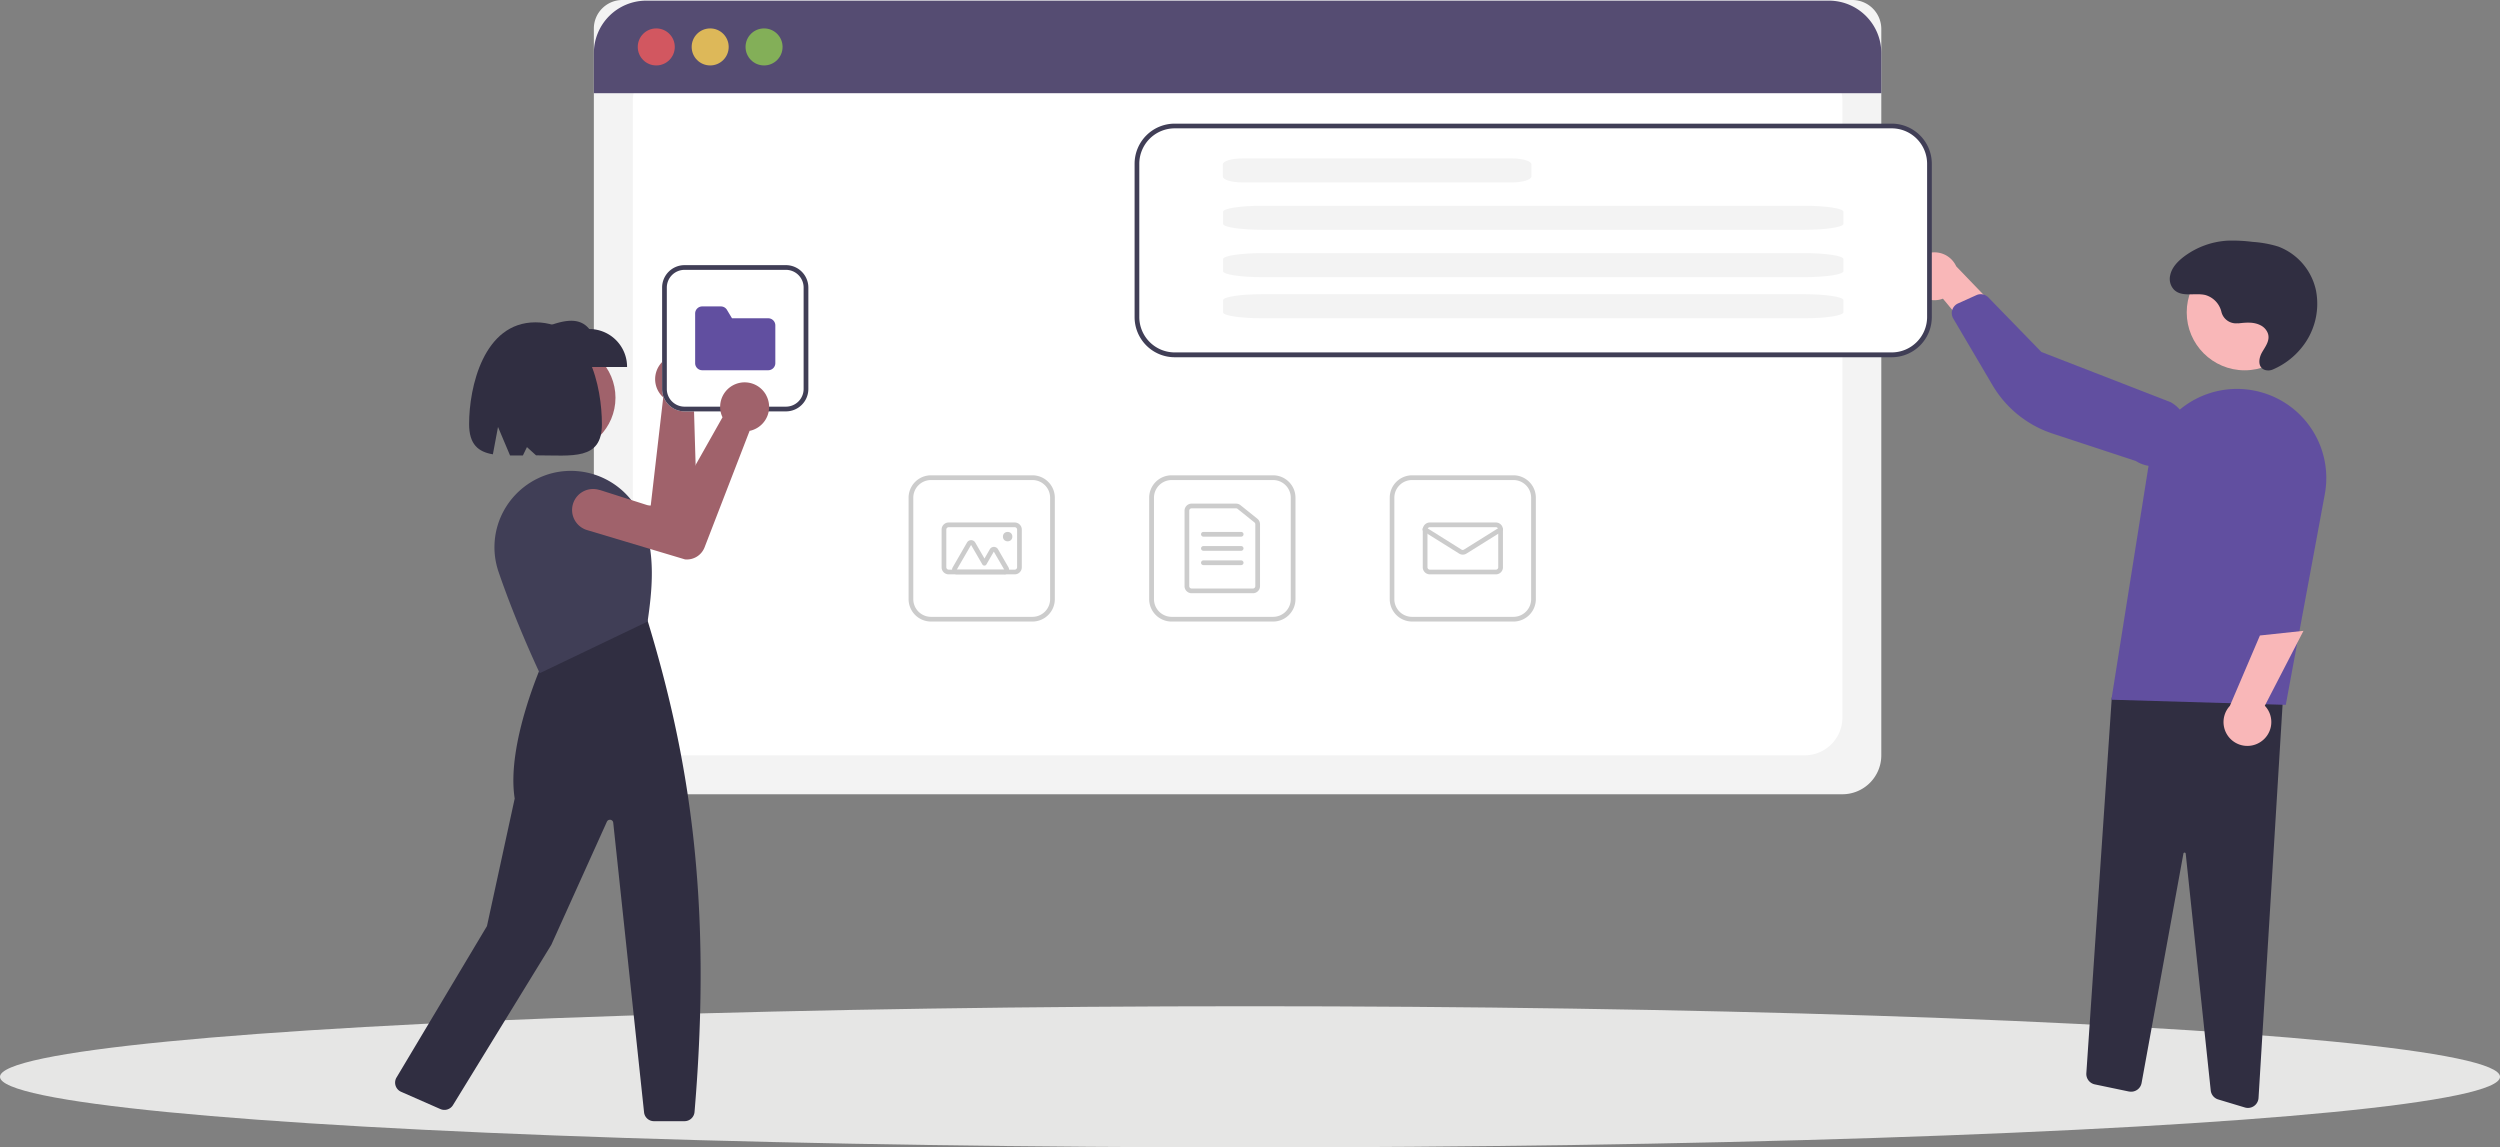 <svg xmlns="http://www.w3.org/2000/svg" viewBox="0 0 769.77 353.29"><rect x="0" y="0" width="769.77" height="353.29" fill="#808080" stroke="none"/><defs><style>.cls-1{fill:#e6e6e5;}.cls-2{fill:#f3f3f3;}.cls-3{fill:#fff;}.cls-4{fill:#ccc;}.cls-5{fill:#302e41;}.cls-6{fill:#f9b7b8;}.cls-7{fill:#614fa0;}.cls-8{fill:#403e56;}.cls-9{fill:#a0626b;}.cls-10{fill:#554c72;}.cls-11{fill:#f15a5b;}.cls-11,.cls-12,.cls-13{opacity:0.8;isolation:isolate;}.cls-12{fill:#ffd353;}.cls-13{fill:#8ec851;}</style></defs><title>small</title><g id="Layer_2" data-name="Layer 2"><g id="Layer_1-2" data-name="Layer 1"><ellipse class="cls-1" cx="384.89" cy="331.56" rx="384.89" ry="21.73"/><path class="cls-2" d="M567.29,244.56H194.85a12,12,0,0,1-12-12V8.78A8.8,8.8,0,0,1,191.64,0h378.7a8.94,8.94,0,0,1,8.93,8.93V232.57A12,12,0,0,1,567.29,244.56Z"/><path class="cls-3" d="M206.47,232.57h349.2A11.62,11.62,0,0,0,567.29,221V31a11.62,11.62,0,0,0-11.62-11.62H206.47A11.62,11.62,0,0,0,194.85,31V221A11.62,11.62,0,0,0,206.47,232.57Z"/><path class="cls-4" d="M392,191.38H360.74a6.9,6.9,0,0,1-6.9-6.9V153.25a6.91,6.91,0,0,1,6.9-6.9H392a6.91,6.91,0,0,1,6.89,6.9v31.23A6.9,6.9,0,0,1,392,191.38Zm-31.23-43.57a5.45,5.45,0,0,0-5.45,5.44v31.23a5.46,5.46,0,0,0,5.45,5.45H392a5.45,5.45,0,0,0,5.44-5.45V153.25a5.45,5.45,0,0,0-5.44-5.44Z"/><path class="cls-4" d="M385.79,182.66H366.91a2.18,2.18,0,0,1-2.18-2.17V157.25a2.18,2.18,0,0,1,2.18-2.18h13.68a2.2,2.2,0,0,1,1.37.48l5.2,4.18a2.17,2.17,0,0,1,.81,1.7v19.06A2.17,2.17,0,0,1,385.79,182.66Zm-18.88-26.14a.73.73,0,0,0-.73.73v23.24a.73.73,0,0,0,.73.72h18.88a.73.73,0,0,0,.73-.72V161.43a.74.74,0,0,0-.27-.57l-5.2-4.18a.76.76,0,0,0-.46-.16Z"/><path class="cls-4" d="M382.16,165.24H370.54a.73.73,0,0,1,0-1.46h11.62a.73.73,0,0,1,0,1.46Z"/><path class="cls-4" d="M382.16,169.59H370.54a.73.73,0,0,1-.73-.72.73.73,0,0,1,.73-.73h11.62a.73.73,0,0,1,.73.73A.73.73,0,0,1,382.16,169.59Z"/><path class="cls-4" d="M382.16,174H370.54a.73.73,0,0,1-.73-.73.73.73,0,0,1,.73-.72h11.62a.73.73,0,0,1,.73.72A.73.73,0,0,1,382.16,174Z"/><path class="cls-4" d="M466,191.38H434.81a6.91,6.91,0,0,1-6.9-6.9V153.25a6.91,6.91,0,0,1,6.9-6.9H466a6.91,6.91,0,0,1,6.9,6.9v31.23A6.9,6.9,0,0,1,466,191.38Zm-31.23-43.57a5.45,5.45,0,0,0-5.44,5.44v31.23a5.45,5.45,0,0,0,5.44,5.45H466a5.46,5.46,0,0,0,5.45-5.45V153.25a5.45,5.45,0,0,0-5.45-5.44Z"/><path class="cls-4" d="M460.6,176.85H440.26a2.18,2.18,0,0,1-2.18-2.17V163.06a2.18,2.18,0,0,1,2.18-2.18H460.6a2.17,2.17,0,0,1,2.17,2.18v11.62A2.17,2.17,0,0,1,460.6,176.85Zm-20.34-14.52a.73.73,0,0,0-.73.73v11.62a.73.73,0,0,0,.73.72H460.6a.72.72,0,0,0,.72-.72V163.06a.73.73,0,0,0-.72-.73Z"/><path class="cls-4" d="M450.43,170.78a2.17,2.17,0,0,1-1.16-.33l-10.85-6.78a.73.73,0,1,1,.77-1.23L450,169.22a.71.71,0,0,0,.77,0l10.85-6.78a.73.73,0,0,1,1,.23.72.72,0,0,1-.23,1l-10.85,6.78A2.11,2.11,0,0,1,450.43,170.78Z"/><path class="cls-4" d="M317.89,191.38H286.66a6.91,6.91,0,0,1-6.9-6.9V153.25a6.91,6.91,0,0,1,6.9-6.9h31.23a6.91,6.91,0,0,1,6.9,6.9v31.23A6.91,6.91,0,0,1,317.89,191.38Zm-31.23-43.57a5.45,5.45,0,0,0-5.45,5.44v31.23a5.46,5.46,0,0,0,5.45,5.45h31.23a5.46,5.46,0,0,0,5.45-5.45V153.25a5.45,5.45,0,0,0-5.45-5.44Z"/><path class="cls-4" d="M312.44,176.85H292.11a2.17,2.17,0,0,1-2.18-2.17V163.06a2.17,2.17,0,0,1,2.18-2.18h20.33a2.18,2.18,0,0,1,2.18,2.18v11.62A2.18,2.18,0,0,1,312.44,176.85Zm-20.33-14.52a.73.73,0,0,0-.73.73v11.62a.73.73,0,0,0,.73.72h20.33a.73.73,0,0,0,.73-.72V163.06a.73.73,0,0,0-.73-.73Z"/><path class="cls-4" d="M309.22,176.85H294.6a1.44,1.44,0,0,1-1.45-1.45,1.42,1.42,0,0,1,.2-.72l4.4-7.63a1.45,1.45,0,0,1,2-.53,1.42,1.42,0,0,1,.53.53l2.85,4.93,1.64-2.86a1.46,1.46,0,0,1,2-.53,1.5,1.5,0,0,1,.53.53l3.21,5.56a1.45,1.45,0,0,1-.53,2,1.38,1.38,0,0,1-.73.19Zm0-1.45h0L306,169.85l-2.27,3.94a.71.71,0,0,1-.63.36h0a.71.71,0,0,1-.63-.36l-3.47-6-4.41,7.62Z"/><circle class="cls-4" cx="310.26" cy="165.23" r="1.45"/><path class="cls-5" d="M691.21,341,683,338.53a3.27,3.27,0,0,1-2.3-2.79L673,262.88a.36.36,0,0,0-.72,0l-12.87,70.59a3.27,3.27,0,0,1-3.81,2.62h-.07L645,333.89a3.29,3.29,0,0,1-2.6-3.42l7.84-115.7L703.31,209l-7.89,129.07a3.27,3.27,0,0,1-3.26,3.07A3.41,3.41,0,0,1,691.21,341Z"/><circle class="cls-6" cx="691.15" cy="96.18" r="17.84"/><path class="cls-7" d="M650.11,215.45l11.52-72.52a27.5,27.5,0,0,1,31.47-22.84,28.13,28.13,0,0,1,3.39.76h0a27.41,27.41,0,0,1,19.32,31.42l-12,64.76Z"/><path class="cls-6" d="M696.08,228.42a7.31,7.31,0,0,0,2.07-10.12,8.55,8.55,0,0,0-.8-1l11.91-23.06-13.41,1.43-9.26,21.68a7.34,7.34,0,0,0,9.49,11.07Z"/><path class="cls-6" d="M588.44,86.46A7.3,7.3,0,0,0,597,92.31a7.91,7.91,0,0,0,1.24-.35l16.59,20L618.69,99,602.33,82a7.34,7.34,0,0,0-13.89,4.42Z"/><path class="cls-7" d="M601.43,94.73a3.29,3.29,0,0,1,1.46-1.3l5.65-2.55a3.26,3.26,0,0,1,3.69.7l16.33,16.8,39.77,15.44a10.53,10.53,0,1,1-10.73,18.11h0L632,133.5a33.65,33.65,0,0,1-18.47-14.87L601.42,98.07a3.28,3.28,0,0,1-.3-2.65A3.55,3.55,0,0,1,601.43,94.73Z"/><path class="cls-5" d="M689.11,99.53a4.65,4.65,0,0,1-5.1-3.42,7.09,7.09,0,0,0-5-5.28c-3.27-.75-7.27.79-9.67-1.69a4.82,4.82,0,0,1-1.15-4.24c.45-2.41,2.17-4.23,4-5.68a24.71,24.71,0,0,1,13.71-5.12,48.52,48.52,0,0,1,7.71.38,34.17,34.17,0,0,1,7.89,1.44,18.57,18.57,0,0,1,11.62,13.57,21.41,21.41,0,0,1-4.4,17.52,23,23,0,0,1-8.83,6.73,3.5,3.5,0,0,1-2.62.13c-2.15-.86-1.8-3.52-.82-5.29s2.66-3.74,1.82-6a4.55,4.55,0,0,0-2.27-2.44c-2.14-1.09-4.52-.83-6.82-.57Z"/><path class="cls-3" d="M582.47,109.6H361.7a12,12,0,0,1-12-12V50.41a12,12,0,0,1,12-12H582.47a12,12,0,0,1,12,12V97.62A12,12,0,0,1,582.47,109.6Z"/><path class="cls-8" d="M582.47,110H361.7a12.36,12.36,0,0,1-12.35-12.34V50.41A12.36,12.36,0,0,1,361.7,38.07H582.47a12.36,12.36,0,0,1,12.35,12.34V97.62A12.36,12.36,0,0,1,582.47,110ZM361.7,39.52a10.91,10.91,0,0,0-10.9,10.89V97.62a10.91,10.91,0,0,0,10.9,10.89H582.47a10.91,10.91,0,0,0,10.9-10.89V50.41a10.91,10.91,0,0,0-10.9-10.89Z"/><path class="cls-2" d="M555.6,98h-167c-6.62,0-12-.81-12-1.82V92.41c0-1,5.36-1.82,12-1.82h167c6.62,0,12,.82,12,1.82v3.75C567.58,97.17,562.22,98,555.6,98Z"/><path class="cls-2" d="M555.6,85.34h-167c-6.62,0-12-.82-12-1.82V79.77c0-1,5.36-1.82,12-1.83h167c6.62,0,12,.82,12,1.83v3.75C567.58,84.52,562.22,85.33,555.6,85.34Z"/><path class="cls-2" d="M555.6,70.75h-167c-6.62,0-12-.81-12-1.82V65.18c0-1,5.36-1.82,12-1.82h167c6.62,0,12,.82,12,1.82v3.75C567.58,69.94,562.22,70.75,555.6,70.75Z"/><path class="cls-2" d="M465.53,56.17h-83c-3.29,0-6-.81-6-1.82V50.6c0-1,2.66-1.82,6-1.82h83c3.29,0,6,.82,6,1.82v3.75C471.48,55.36,468.82,56.17,465.53,56.17Z"/><circle class="cls-9" cx="172.68" cy="122.46" r="16.83"/><path class="cls-9" d="M214,110.88a6.4,6.4,0,0,1,.49.42,7.53,7.53,0,0,1,.31,10.65,5.76,5.76,0,0,1-.62.59,6.55,6.55,0,0,1-.59.45l1.14,38.45a5.84,5.84,0,0,1-4,5.71l-.07,0-31.22,3.32A6.46,6.46,0,1,1,178,157.64h.11l22.26-2,3.85-33.3a6.9,6.9,0,0,1-.71-.72A7.54,7.54,0,0,1,214,110.88Z"/><path class="cls-5" d="M210.78,345.22h-9.41a3.05,3.05,0,0,1-3.06-2.75l-9.49-89.14a1,1,0,0,0-1.13-.91,1,1,0,0,0-.83.6l-17.1,37.88-30.29,49.38a3.09,3.09,0,0,1-3.87,1.21l-12.1-5.32a3.09,3.09,0,0,1-1.58-4.07,2.79,2.79,0,0,1,.18-.34l27.84-46.61,8.54-39.28c-2.69-17,8.82-42.36,8.94-42.62l.06-.12,31.71-12.4.16.2c12.51,41,20.13,85.21,14.5,151.47A3.09,3.09,0,0,1,210.78,345.22Z"/><path class="cls-8" d="M166.2,207.28l-.15-.31c-.07-.15-7.12-15-12.55-30.92a23.41,23.41,0,0,1,1.62-18.79,23.7,23.7,0,0,1,15.12-11.62h0a23.72,23.72,0,0,1,27.54,14.21c4.31,10.78,2.94,22.29,1.65,31.34l0,.19-.17.07Z"/><path class="cls-5" d="M193.08,113H166.36V101.31c5.87-2.33,11.61-4.31,15.08,0A11.64,11.64,0,0,1,193.08,113Z"/><path class="cls-5" d="M164.88,99.25c-16,0-20.44,20-20.44,31.32,0,6.3,2.85,8.56,7.32,9.32l1.58-8.43,3.71,8.79c1.26,0,2.58,0,3.95,0l1.25-2.59,2.8,2.54c11.22,0,20.28,1.65,20.28-9.59S181.41,99.25,164.88,99.25Z"/><path class="cls-3" d="M242,126.67H210.77a6.91,6.91,0,0,1-6.9-6.9V88.54a6.9,6.9,0,0,1,6.9-6.9H242a6.91,6.91,0,0,1,6.9,6.9v31.23A6.91,6.91,0,0,1,242,126.67Z"/><path class="cls-8" d="M242,126.67H210.77a6.91,6.91,0,0,1-6.9-6.9V88.54a6.9,6.9,0,0,1,6.9-6.9H242a6.91,6.91,0,0,1,6.9,6.9v31.23A6.91,6.91,0,0,1,242,126.67ZM210.77,83.09a5.46,5.46,0,0,0-5.45,5.45v31.23a5.45,5.45,0,0,0,5.45,5.44H242a5.45,5.45,0,0,0,5.44-5.44V88.54A5.45,5.45,0,0,0,242,83.09Z"/><path class="cls-7" d="M236.55,114H216.22a2.18,2.18,0,0,1-2.18-2.18V96.53a2.18,2.18,0,0,1,2.18-2.18h5.72a2.18,2.18,0,0,1,1.86,1L225.39,98h11.16a2.19,2.19,0,0,1,2.18,2.18v11.62A2.19,2.19,0,0,1,236.55,114Z"/><path class="cls-9" d="M235.89,121.66c.1.19.19.38.28.58a7.53,7.53,0,0,1-3.84,9.94,6,6,0,0,1-.8.3,4.74,4.74,0,0,1-.72.18l-13.87,35.88a5.86,5.86,0,0,1-5.93,3.71l-.07,0-30.06-9a6.46,6.46,0,1,1,3.72-12.37l.12,0L206,157.67l16.47-29.19a8.4,8.4,0,0,1-.38-.94,7.54,7.54,0,0,1,13.81-5.88Z"/><path class="cls-10" d="M579.27,16.34V28.7H182.86V16.34A16.14,16.14,0,0,1,199,.2H563.12a16.14,16.14,0,0,1,16.15,16.13Z"/><circle class="cls-11" cx="202.07" cy="14.45" r="5.7"/><circle class="cls-12" cx="218.67" cy="14.45" r="5.7"/><circle class="cls-13" cx="235.26" cy="14.45" r="5.7"/></g></g></svg>